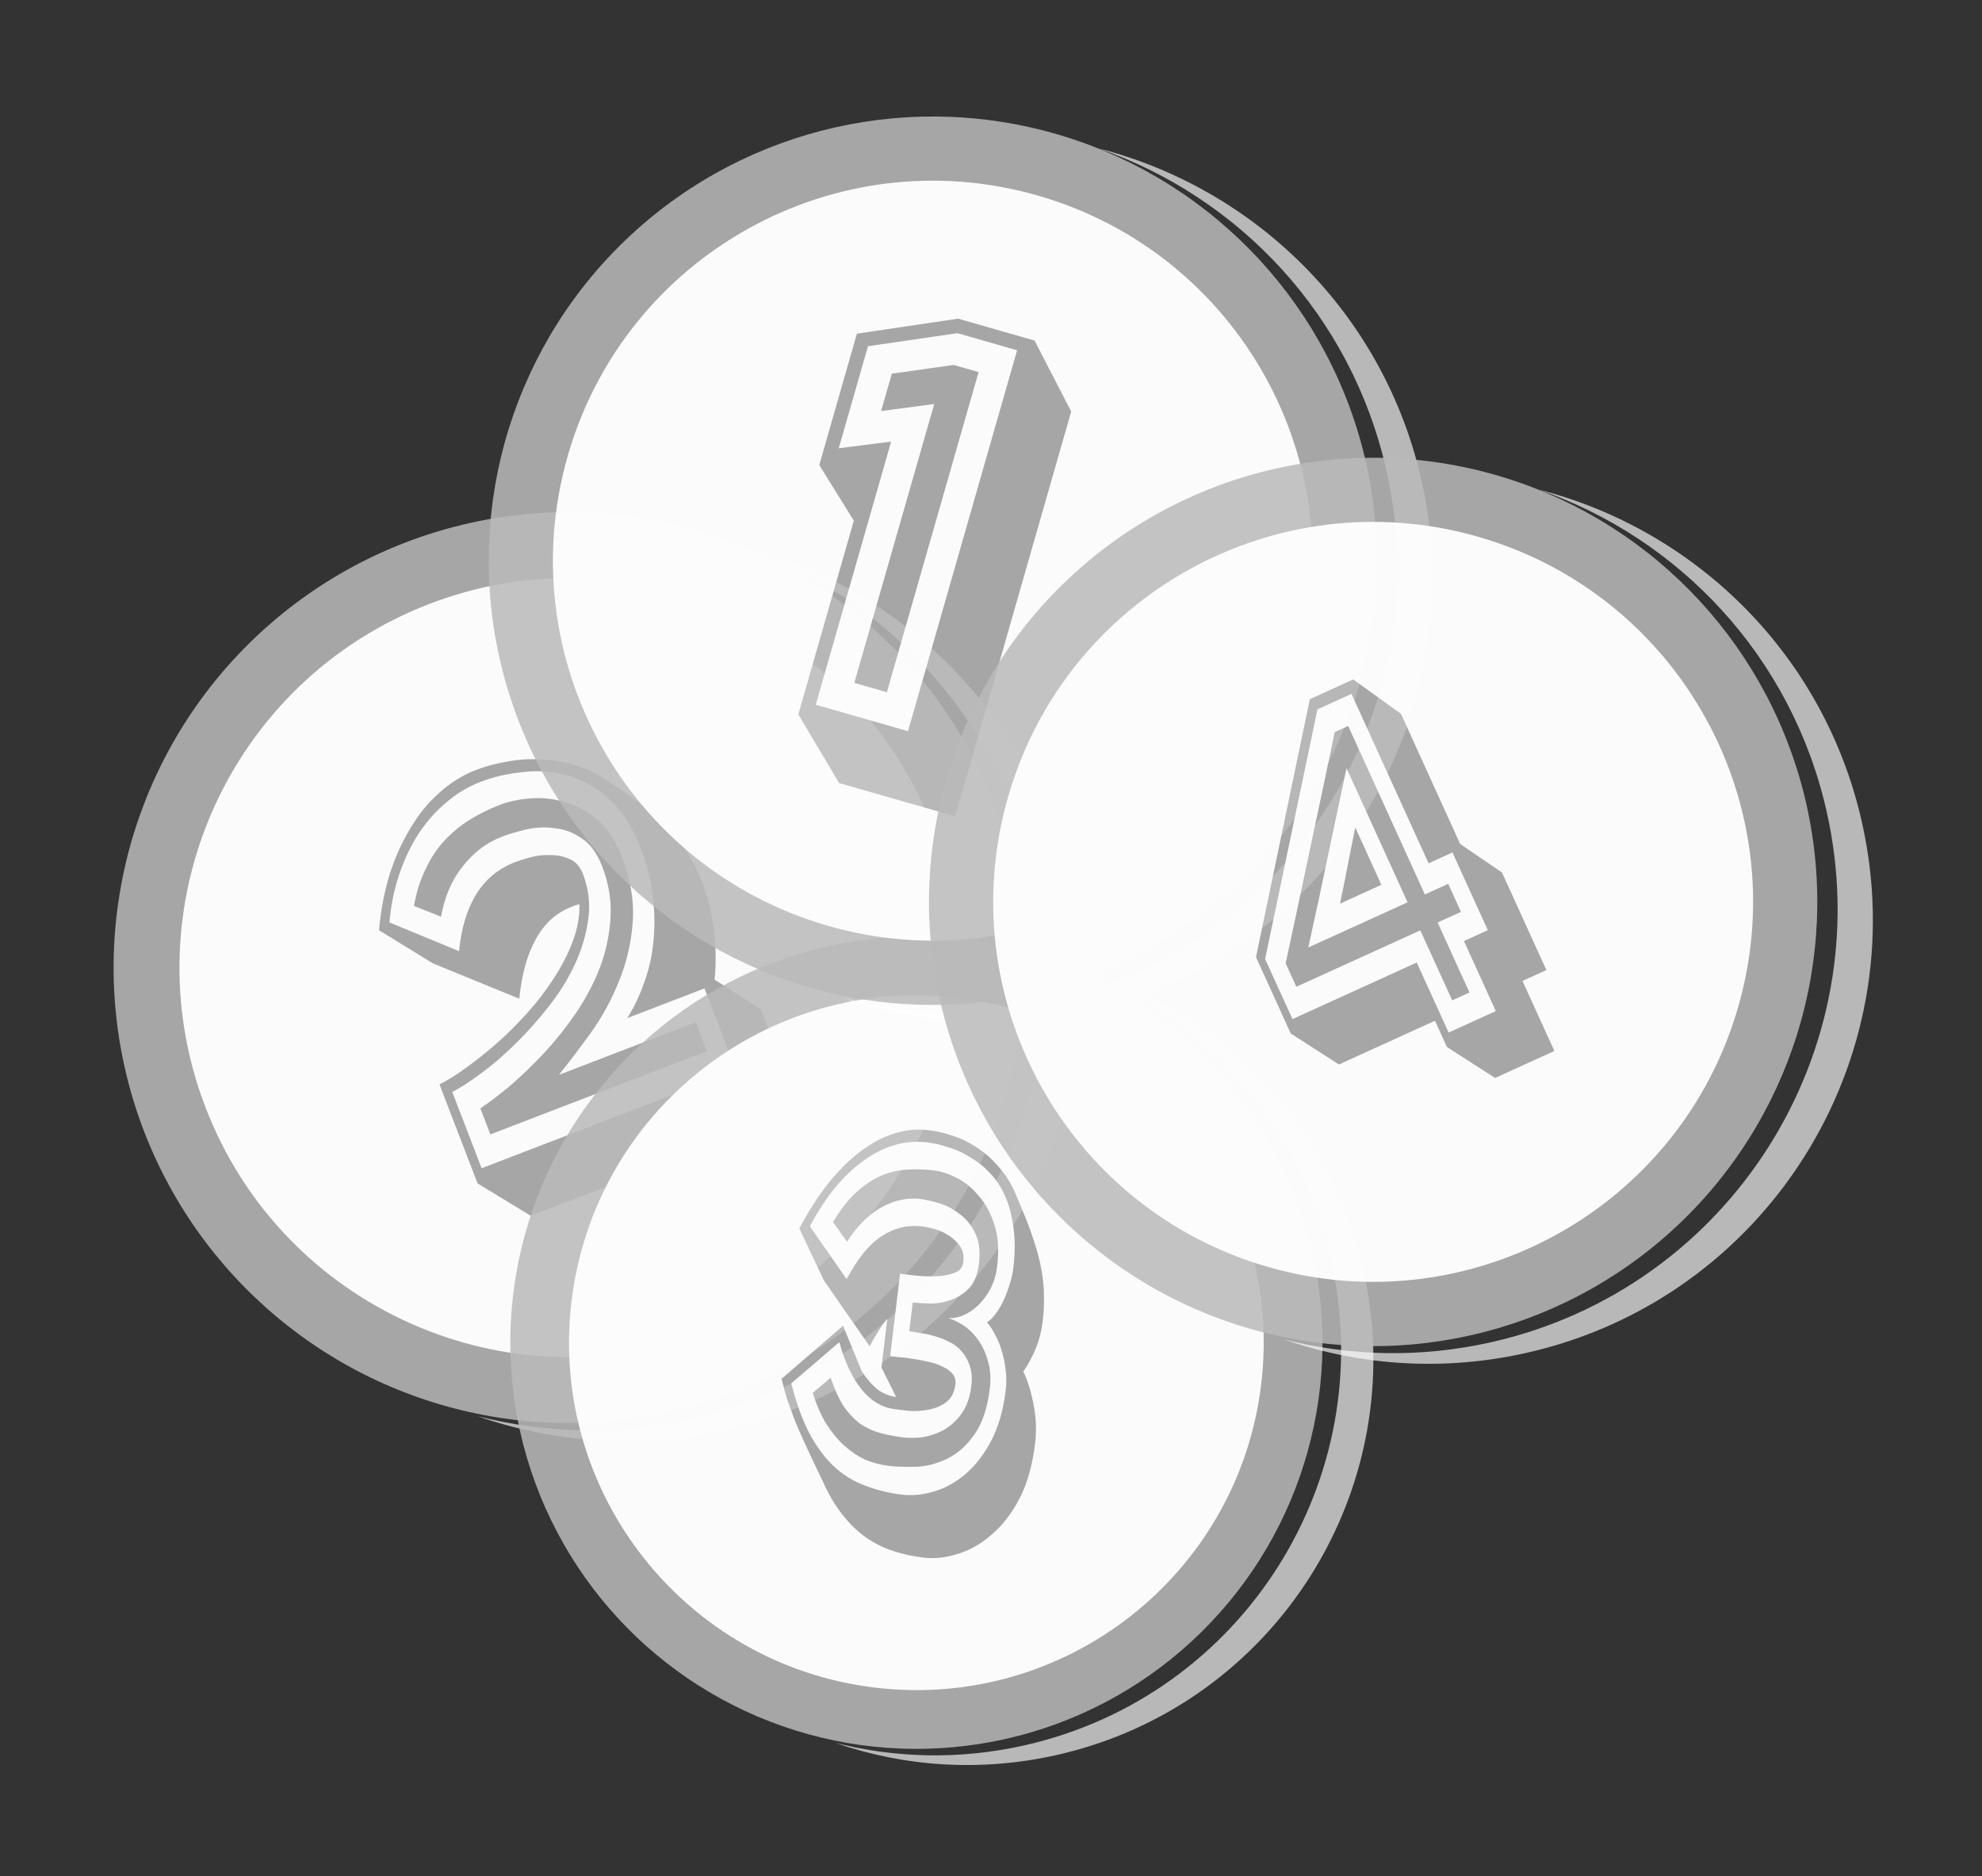 <svg width="56" height="53" viewBox="0 0 56 53" fill="none" xmlns="http://www.w3.org/2000/svg">
<rect x="0" y="0" width="56" height="53" fill="#333333" stroke="none"/>
<path opacity="0.65" fill-rule="evenodd" clip-rule="evenodd" d="M19.492 40.092C26.421 38.535 30.776 31.656 29.219 24.727C28.207 20.22 24.942 16.801 20.876 15.391C25.41 16.552 29.146 20.155 30.242 25.035C31.799 31.964 27.443 38.843 20.514 40.4C18.092 40.944 15.677 40.765 13.492 40.008C15.397 40.495 17.442 40.552 19.492 40.092Z" fill="white"/>
<circle opacity="0.85" cx="16.078" cy="27.335" r="12.868" transform="rotate(-12.661 16.078 27.335)" fill="#BABABA"/>
<path opacity="0.95" fill-rule="evenodd" clip-rule="evenodd" d="M20.03 37.606C25.703 35.424 28.532 29.056 26.35 23.383C24.168 17.71 17.8 14.881 12.127 17.063C6.454 19.246 3.625 25.614 5.807 31.286C7.989 36.959 14.357 39.789 20.03 37.606ZM12.03 24.542C11.879 24.846 11.767 25.197 11.696 25.593L12.462 25.898C12.56 25.338 12.762 24.865 13.069 24.481C13.379 24.085 13.748 23.805 14.176 23.64C14.377 23.562 14.612 23.493 14.879 23.431C15.146 23.369 15.414 23.358 15.682 23.399C15.954 23.427 16.208 23.524 16.443 23.69C16.681 23.844 16.872 24.109 17.017 24.484C17.202 24.966 17.28 25.448 17.249 25.931C17.222 26.403 17.124 26.866 16.956 27.32C16.785 27.765 16.559 28.195 16.279 28.611C16.002 29.014 15.703 29.391 15.382 29.739C15.065 30.077 14.747 30.384 14.428 30.66C14.113 30.925 13.827 31.142 13.572 31.312L13.855 32.048L19.972 29.695L19.658 28.879L15.791 30.366C16.079 30.009 16.381 29.612 16.696 29.173C17.012 28.733 17.274 28.253 17.484 27.732C17.7 27.208 17.83 26.656 17.875 26.075C17.923 25.483 17.822 24.861 17.571 24.209C17.402 23.772 17.177 23.428 16.895 23.178C16.612 22.928 16.308 22.758 15.983 22.668C15.661 22.567 15.333 22.529 15 22.554C14.673 22.578 14.377 22.64 14.111 22.743C13.819 22.855 13.54 22.993 13.275 23.157C13.016 23.317 12.781 23.511 12.569 23.735C12.358 23.96 12.178 24.229 12.03 24.542ZM13.451 25.271C13.194 25.688 13.034 26.221 12.97 26.871L11.004 26.059C11.044 25.583 11.135 25.133 11.278 24.709C11.42 24.285 11.601 23.903 11.821 23.562C12.046 23.219 12.306 22.925 12.599 22.679C12.895 22.421 13.222 22.224 13.579 22.087C13.942 21.947 14.339 21.855 14.77 21.813C15.204 21.758 15.627 21.791 16.038 21.909C16.455 22.025 16.846 22.249 17.212 22.579C17.578 22.91 17.879 23.384 18.116 23.999C18.288 24.446 18.397 24.885 18.445 25.318C18.498 25.748 18.504 26.171 18.463 26.587C18.425 26.991 18.339 27.378 18.205 27.747C18.078 28.113 17.917 28.452 17.723 28.762L19.905 27.923L20.796 30.239L13.608 33.004L12.779 30.849C13.009 30.729 13.284 30.552 13.603 30.316C13.922 30.081 14.244 29.803 14.568 29.484C14.893 29.164 15.205 28.814 15.505 28.432C15.806 28.05 16.052 27.653 16.244 27.241C16.439 26.817 16.565 26.39 16.622 25.958C16.68 25.526 16.629 25.104 16.471 24.694C16.389 24.479 16.264 24.338 16.096 24.27C15.924 24.192 15.742 24.154 15.549 24.157C15.359 24.148 15.173 24.168 14.991 24.218C14.809 24.267 14.666 24.312 14.562 24.352C14.082 24.537 13.711 24.843 13.451 25.271ZM12.417 30.634L13.494 33.433L14.996 34.346L22.613 31.416L21.495 28.51L20.19 27.675C20.234 27.227 20.23 26.773 20.179 26.311C20.125 25.84 20.005 25.363 19.82 24.881C19.73 24.649 19.622 24.425 19.493 24.207C19.372 23.988 19.212 23.767 19.015 23.546C18.818 23.325 18.574 23.096 18.282 22.86C17.996 22.621 17.645 22.367 17.228 22.097C16.939 21.89 16.634 21.736 16.312 21.635C15.99 21.533 15.662 21.475 15.328 21.46C14.997 21.433 14.672 21.451 14.353 21.512C14.03 21.564 13.729 21.644 13.45 21.752C13.073 21.897 12.727 22.112 12.412 22.397C12.1 22.671 11.827 23.006 11.592 23.404C11.354 23.793 11.158 24.232 11.003 24.722C10.855 25.209 10.757 25.729 10.709 26.28L12.231 27.216L14.672 28.214C14.742 27.521 14.898 26.959 15.142 26.527C15.382 26.086 15.723 25.781 16.165 25.611L16.252 25.577C16.291 25.562 16.332 25.552 16.374 25.546C16.378 25.903 16.311 26.262 16.173 26.622C16.039 26.971 15.859 27.317 15.633 27.66C15.414 28 15.16 28.329 14.872 28.645C14.59 28.958 14.301 29.244 14.005 29.501C13.709 29.758 13.42 29.987 13.139 30.187C12.865 30.385 12.624 30.534 12.417 30.634Z" fill="white"/>
<path opacity="0.65" fill-rule="evenodd" clip-rule="evenodd" d="M28.938 49.309C35.116 47.921 39 41.786 37.612 35.608C36.708 31.585 33.793 28.535 30.163 27.28C34.21 28.313 37.545 31.527 38.523 35.881C39.911 42.06 36.027 48.194 29.849 49.582C27.692 50.066 25.542 49.909 23.596 49.236C25.292 49.669 27.113 49.719 28.938 49.309Z" fill="white"/>
<circle opacity="0.85" cx="25.892" cy="37.933" r="11.474" transform="rotate(-12.661 25.892 37.933)" fill="#BABABA"/>
<path opacity="0.95" fill-rule="evenodd" clip-rule="evenodd" d="M24.721 47.676C30.102 48.323 34.989 44.484 35.635 39.103C36.281 33.722 32.443 28.836 27.062 28.189C21.681 27.543 16.794 31.381 16.148 36.763C15.502 42.144 19.34 47.03 24.721 47.676ZM23.851 39.75C23.711 39.538 23.584 39.261 23.47 38.922L22.963 39.35C23.063 39.669 23.186 39.955 23.333 40.205C23.486 40.447 23.654 40.654 23.838 40.825C24.027 40.997 24.227 41.133 24.436 41.232C24.651 41.323 24.87 41.382 25.094 41.409C25.333 41.438 25.605 41.447 25.91 41.437C26.217 41.418 26.511 41.337 26.793 41.194C27.076 41.051 27.324 40.824 27.538 40.514C27.757 40.205 27.9 39.775 27.966 39.224C28 38.939 27.984 38.685 27.917 38.463C27.856 38.232 27.766 38.035 27.648 37.872C27.53 37.699 27.395 37.562 27.242 37.459C27.088 37.357 26.942 37.284 26.804 37.239C26.93 37.245 27.066 37.219 27.211 37.162C27.363 37.097 27.504 37.002 27.635 36.878C27.766 36.754 27.881 36.6 27.98 36.416C28.08 36.232 28.144 36.016 28.174 35.768C28.227 35.327 28.204 34.947 28.104 34.627C28.005 34.299 27.861 34.025 27.672 33.807C27.489 33.58 27.281 33.406 27.047 33.284C26.813 33.163 26.59 33.09 26.378 33.064C26.122 33.033 25.869 33.026 25.618 33.043C25.367 33.059 25.123 33.118 24.884 33.22C24.645 33.322 24.411 33.48 24.181 33.695C23.957 33.901 23.742 34.178 23.534 34.526C23.602 34.609 23.668 34.7 23.733 34.801L23.932 35.077C24.224 34.627 24.55 34.303 24.91 34.104C25.277 33.906 25.64 33.828 25.999 33.871C26.146 33.889 26.323 33.929 26.531 33.991C26.739 34.053 26.934 34.156 27.116 34.299C27.299 34.433 27.445 34.614 27.556 34.841C27.667 35.069 27.701 35.357 27.659 35.706C27.623 36.01 27.529 36.24 27.377 36.399C27.227 36.549 27.053 36.659 26.857 36.728C26.661 36.798 26.464 36.83 26.266 36.825C26.073 36.821 25.914 36.811 25.789 36.796L25.691 37.609C25.778 37.619 25.886 37.637 26.016 37.662C26.147 37.677 26.281 37.708 26.419 37.752C26.559 37.788 26.693 37.841 26.823 37.912C26.959 37.975 27.075 38.064 27.172 38.178C27.274 38.293 27.351 38.432 27.403 38.597C27.456 38.753 27.47 38.941 27.443 39.161C27.405 39.483 27.309 39.746 27.158 39.952C27.013 40.148 26.843 40.3 26.647 40.407C26.459 40.506 26.263 40.571 26.061 40.603C25.859 40.625 25.685 40.627 25.538 40.61C25.314 40.583 25.101 40.543 24.897 40.491C24.699 40.439 24.51 40.356 24.331 40.241C24.158 40.118 23.998 39.954 23.851 39.75ZM22.888 40.529C22.68 40.141 22.503 39.658 22.357 39.081L23.715 37.917C23.856 38.446 24.06 38.885 24.328 39.234C24.601 39.575 24.921 39.767 25.286 39.811L25.686 39.859C25.867 39.871 26.047 39.86 26.228 39.826C26.415 39.792 26.58 39.724 26.725 39.62C26.877 39.508 26.966 39.337 26.994 39.107C27.008 38.988 26.979 38.886 26.906 38.803C26.834 38.72 26.734 38.652 26.608 38.599C26.488 38.538 26.352 38.494 26.201 38.467C26.051 38.43 25.905 38.403 25.763 38.386C25.623 38.36 25.495 38.345 25.379 38.34L25.151 38.313L25.43 35.984L25.806 36.029C25.991 36.051 26.186 36.061 26.391 36.057C26.596 36.054 26.779 36.025 26.94 35.969C27.107 35.915 27.2 35.81 27.218 35.653C27.24 35.47 27.206 35.316 27.116 35.194C27.026 35.071 26.914 34.969 26.78 34.888C26.652 34.807 26.518 34.749 26.378 34.714C26.239 34.678 26.134 34.657 26.063 34.648C25.644 34.598 25.257 34.691 24.903 34.928C24.555 35.156 24.227 35.56 23.921 36.138L22.882 34.643C23.318 33.82 23.826 33.2 24.406 32.785C24.986 32.37 25.581 32.2 26.191 32.273C26.392 32.297 26.599 32.345 26.812 32.417C27.025 32.48 27.229 32.575 27.424 32.701C27.625 32.818 27.809 32.966 27.975 33.144C28.147 33.323 28.29 33.541 28.402 33.797C28.515 34.053 28.593 34.351 28.635 34.691C28.683 35.023 28.682 35.401 28.631 35.823C28.614 35.97 28.579 36.124 28.526 36.286C28.48 36.439 28.423 36.59 28.355 36.74C28.289 36.882 28.213 37.008 28.128 37.119C28.048 37.23 27.967 37.309 27.884 37.355C27.967 37.449 28.044 37.565 28.115 37.704C28.193 37.844 28.257 38.001 28.308 38.175C28.358 38.349 28.395 38.53 28.416 38.719C28.438 38.908 28.437 39.094 28.415 39.278C28.348 39.838 28.21 40.316 28.003 40.71C27.797 41.095 27.555 41.407 27.278 41.644C27.001 41.88 26.702 42.045 26.382 42.137C26.067 42.23 25.768 42.259 25.485 42.225C25.12 42.181 24.779 42.098 24.462 41.976C24.144 41.864 23.853 41.689 23.589 41.452C23.33 41.216 23.096 40.908 22.888 40.529ZM24.346 38.733L23.82 37.454L22.083 38.951C22.131 39.152 22.184 39.35 22.244 39.543C22.31 39.728 22.385 39.933 22.468 40.157C22.558 40.373 22.665 40.614 22.788 40.88C22.91 41.147 23.058 41.458 23.23 41.814C23.4 42.198 23.588 42.519 23.794 42.777C24 43.044 24.222 43.261 24.462 43.43C24.706 43.599 24.964 43.728 25.235 43.816C25.506 43.905 25.794 43.968 26.099 44.004C26.404 44.041 26.726 44.005 27.065 43.897C27.403 43.797 27.72 43.616 28.017 43.354C28.318 43.101 28.579 42.764 28.801 42.344C29.024 41.914 29.172 41.391 29.246 40.776C29.288 40.426 29.277 40.08 29.213 39.737C29.151 39.385 29.059 39.071 28.937 38.795L28.91 38.75C29.043 38.561 29.16 38.347 29.26 38.107C29.362 37.859 29.429 37.596 29.462 37.321C29.49 37.091 29.501 36.859 29.496 36.626C29.497 36.384 29.473 36.129 29.422 35.862C29.377 35.596 29.299 35.302 29.188 34.981C29.083 34.661 28.939 34.294 28.757 33.881C28.635 33.559 28.481 33.284 28.293 33.056C28.106 32.82 27.897 32.622 27.668 32.464C27.444 32.307 27.207 32.185 26.957 32.099C26.714 32.014 26.472 31.957 26.232 31.928C25.584 31.851 24.941 32.053 24.303 32.535C23.666 33.018 23.093 33.741 22.585 34.705L23.278 36.173L24.571 38.033C24.65 37.884 24.73 37.745 24.812 37.615C24.895 37.476 24.981 37.356 25.071 37.255L24.905 38.633L25.319 39.465C25.128 39.442 24.952 39.37 24.79 39.248C24.629 39.117 24.481 38.945 24.346 38.733Z" fill="white"/>
<path opacity="0.65" fill-rule="evenodd" clip-rule="evenodd" d="M29.686 28.281C36.444 26.763 40.691 20.054 39.173 13.297C38.186 8.903 35.005 5.571 31.043 4.194C35.461 5.328 39.101 8.841 40.17 13.597C41.688 20.355 37.44 27.063 30.683 28.581C28.319 29.113 25.961 28.938 23.829 28.197C25.688 28.674 27.685 28.73 29.686 28.281Z" fill="white"/>
<circle opacity="0.85" cx="26.357" cy="15.841" r="12.549" transform="rotate(-12.661 26.357 15.841)" fill="#BABABA"/>
<path opacity="0.95" fill-rule="evenodd" clip-rule="evenodd" d="M23.401 26.157C29.099 27.789 35.042 24.494 36.675 18.796C38.308 13.097 35.012 7.154 29.314 5.522C23.616 3.889 17.673 7.185 16.04 12.883C14.407 18.581 17.703 24.524 23.401 26.157ZM26.944 10.31L25.198 10.556L24.895 11.613L26.396 11.413L24.138 19.292L25.058 19.556L27.649 10.512L26.944 10.31ZM25.179 12.475L23.698 12.664L24.524 9.782L27.052 9.412L28.738 9.895L25.655 20.656L23.049 19.909L25.179 12.475ZM27.07 9.002L24.211 9.427L23.148 13.137L24.124 14.71L22.556 20.183L23.709 22.122L26.989 23.062L30.266 11.626L29.231 9.621L27.07 9.002Z" fill="white"/>
<path opacity="0.65" fill-rule="evenodd" clip-rule="evenodd" d="M42.126 37.92C48.884 36.402 53.131 29.694 51.613 22.936C50.626 18.543 47.445 15.21 43.483 13.834C47.901 14.968 51.541 18.48 52.609 23.237C54.128 29.994 49.88 36.703 43.123 38.221C40.759 38.752 38.401 38.577 36.269 37.837C38.128 38.314 40.125 38.37 42.126 37.92Z" fill="white"/>
<circle opacity="0.85" cx="38.797" cy="25.481" r="12.549" transform="rotate(-12.661 38.797 25.481)" fill="#BABABA"/>
<path opacity="0.95" fill-rule="evenodd" clip-rule="evenodd" d="M35.841 35.796C41.539 37.429 47.482 34.133 49.115 28.435C50.748 22.737 47.452 16.794 41.754 15.161C36.056 13.528 30.113 16.824 28.48 22.522C26.847 28.221 30.143 34.163 35.841 35.796ZM37.507 24.241C37.686 23.399 37.865 22.552 38.045 21.7L39.77 25.491L36.964 26.768C37.153 25.922 37.334 25.08 37.507 24.241ZM38.075 24.46C38.008 24.819 37.936 25.175 37.86 25.529L39.03 24.996L38.292 23.375L38.075 24.46ZM37.021 23.953C36.795 25.032 36.562 26.119 36.325 27.213L36.627 27.877L40.13 26.283L41.031 28.261L41.519 28.039L40.619 26.061L41.278 25.761L40.918 24.969L40.259 25.269L38.092 20.508L37.712 20.68C37.483 21.781 37.253 22.872 37.021 23.953ZM40.93 29.17L40.029 27.192L36.518 28.79L35.745 27.092L37.224 20.04L38.185 19.602L40.364 24.389L41.038 24.082L42.037 26.278L41.363 26.585L42.263 28.564L40.93 29.17ZM37.009 19.752L35.487 27.04L36.469 29.197L37.831 30.072L40.544 28.837L40.881 29.578L42.243 30.453L43.918 29.691L43.017 27.712L43.692 27.405L42.437 24.648L41.257 23.844L39.584 20.167L38.234 19.195L37.009 19.752Z" fill="white"/>
</svg>
